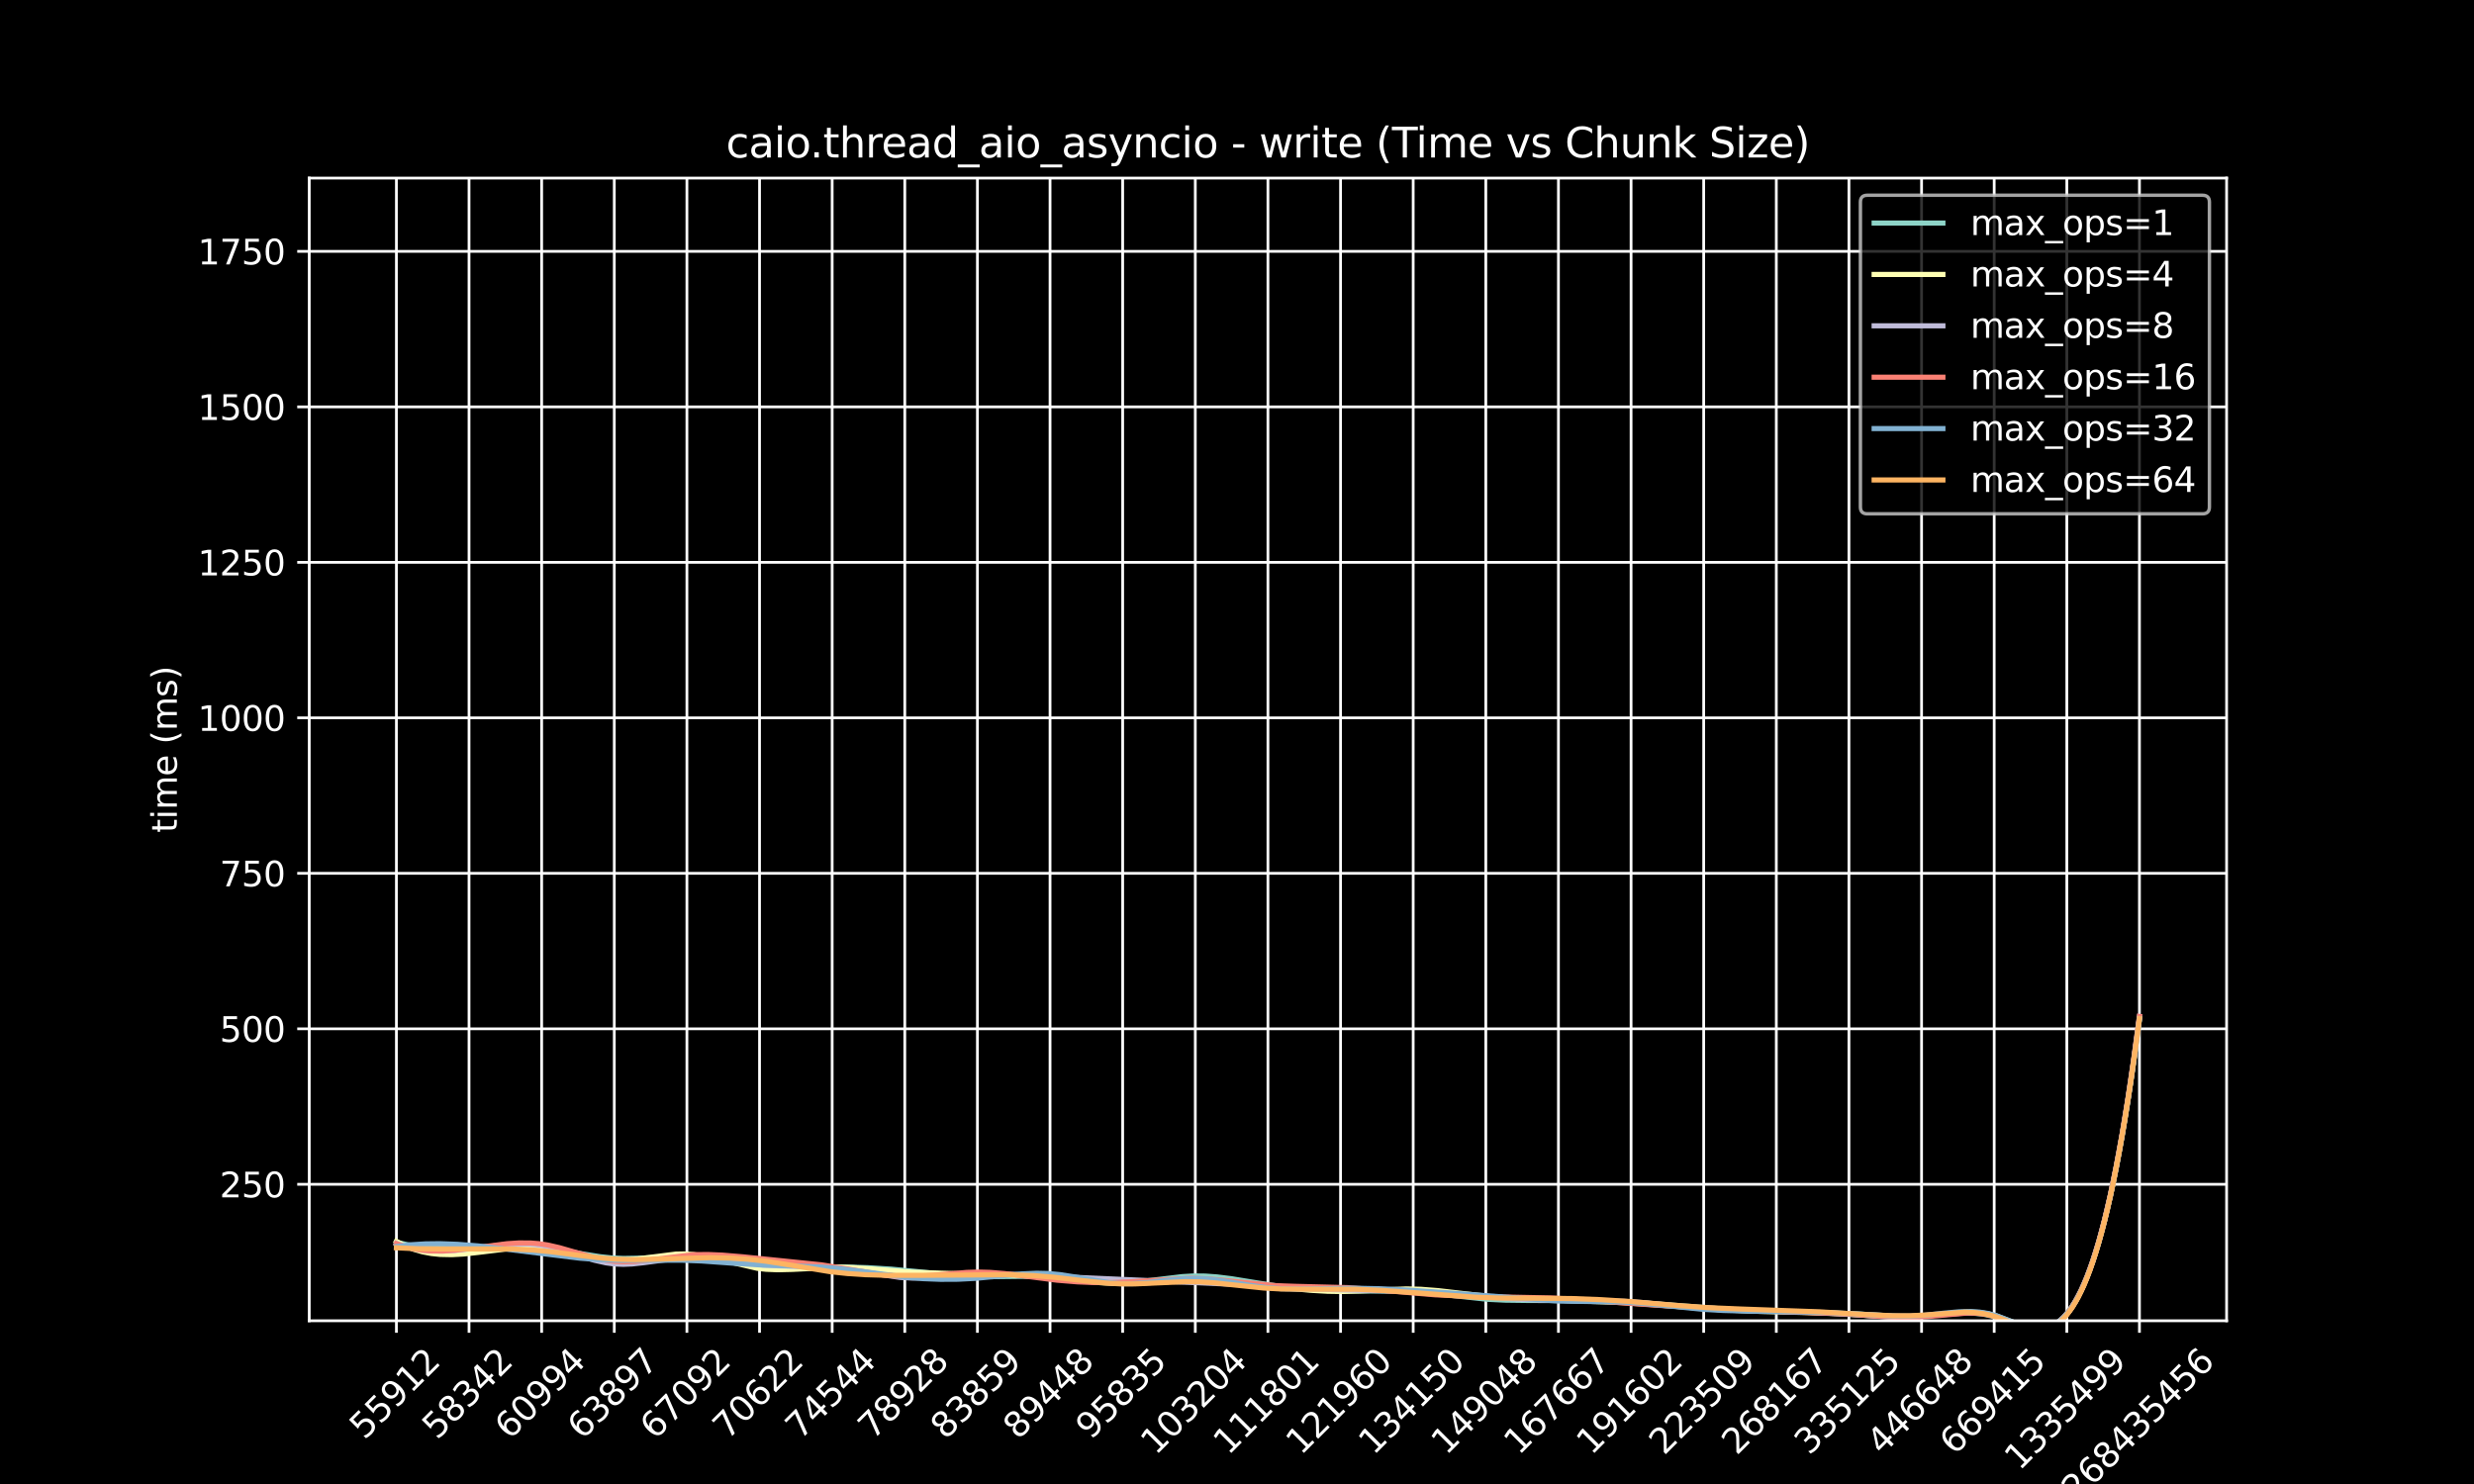 <?xml version="1.0" encoding="utf-8" standalone="no"?>
<!DOCTYPE svg PUBLIC "-//W3C//DTD SVG 1.1//EN"
  "http://www.w3.org/Graphics/SVG/1.1/DTD/svg11.dtd">
<svg xmlns:xlink="http://www.w3.org/1999/xlink" width="720pt" height="432pt" viewBox="0 0 720 432" xmlns="http://www.w3.org/2000/svg" version="1.1">
 <defs>
  <style type="text/css">*{stroke-linejoin: round; stroke-linecap: butt}</style>
 </defs>
 <g id="figure_1">
  <g id="patch_1">
   <path d="M 0 432 
L 720 432 
L 720 0 
L 0 0 
z
"/>
  </g>
  <g id="axes_1">
   <g id="patch_2">
    <path d="M 90 384.48 
L 648 384.48 
L 648 51.84 
L 90 51.84 
z
"/>
   </g>
   <g id="matplotlib.axis_1">
    <g id="xtick_1">
     <g id="line2d_1">
      <path d="M 115.364 384.48 
L 115.364 51.84 
" clip-path="url(#pd1bbb60830)" style="fill: none; stroke: #ffffff; stroke-width: 0.8; stroke-linecap: square"/>
     </g>
     <g id="line2d_2">
      <defs>
       <path id="m536bfa89fd" d="M 0 0 
L 0 3.5 
" style="stroke: #ffffff; stroke-width: 0.8"/>
      </defs>
      <g>
       <use xlink:href="#m536bfa89fd" x="115.364" y="384.48" style="fill: #ffffff; stroke: #ffffff; stroke-width: 0.8"/>
      </g>
     </g>
     <g id="text_1">
      <!-- 55912 -->
      <g style="fill: #ffffff" transform="translate(106.067 419.348) rotate(-45) scale(0.1 -0.1)">
       <defs>
        <path id="DejaVuSans-35" d="M 691 4666 
L 3169 4666 
L 3169 4134 
L 1269 4134 
L 1269 2991 
Q 1406 3038 1543 3061 
Q 1681 3084 1819 3084 
Q 2600 3084 3056 2656 
Q 3513 2228 3513 1497 
Q 3513 744 3044 326 
Q 2575 -91 1722 -91 
Q 1428 -91 1123 -41 
Q 819 9 494 109 
L 494 744 
Q 775 591 1075 516 
Q 1375 441 1709 441 
Q 2250 441 2565 725 
Q 2881 1009 2881 1497 
Q 2881 1984 2565 2268 
Q 2250 2553 1709 2553 
Q 1456 2553 1204 2497 
Q 953 2441 691 2322 
L 691 4666 
z
" transform="scale(0.016)"/>
        <path id="DejaVuSans-39" d="M 703 97 
L 703 672 
Q 941 559 1184 500 
Q 1428 441 1663 441 
Q 2288 441 2617 861 
Q 2947 1281 2994 2138 
Q 2813 1869 2534 1725 
Q 2256 1581 1919 1581 
Q 1219 1581 811 2004 
Q 403 2428 403 3163 
Q 403 3881 828 4315 
Q 1253 4750 1959 4750 
Q 2769 4750 3195 4129 
Q 3622 3509 3622 2328 
Q 3622 1225 3098 567 
Q 2575 -91 1691 -91 
Q 1453 -91 1209 -44 
Q 966 3 703 97 
z
M 1959 2075 
Q 2384 2075 2632 2365 
Q 2881 2656 2881 3163 
Q 2881 3666 2632 3958 
Q 2384 4250 1959 4250 
Q 1534 4250 1286 3958 
Q 1038 3666 1038 3163 
Q 1038 2656 1286 2365 
Q 1534 2075 1959 2075 
z
" transform="scale(0.016)"/>
        <path id="DejaVuSans-31" d="M 794 531 
L 1825 531 
L 1825 4091 
L 703 3866 
L 703 4441 
L 1819 4666 
L 2450 4666 
L 2450 531 
L 3481 531 
L 3481 0 
L 794 0 
L 794 531 
z
" transform="scale(0.016)"/>
        <path id="DejaVuSans-32" d="M 1228 531 
L 3431 531 
L 3431 0 
L 469 0 
L 469 531 
Q 828 903 1448 1529 
Q 2069 2156 2228 2338 
Q 2531 2678 2651 2914 
Q 2772 3150 2772 3378 
Q 2772 3750 2511 3984 
Q 2250 4219 1831 4219 
Q 1534 4219 1204 4116 
Q 875 4013 500 3803 
L 500 4441 
Q 881 4594 1212 4672 
Q 1544 4750 1819 4750 
Q 2544 4750 2975 4387 
Q 3406 4025 3406 3419 
Q 3406 3131 3298 2873 
Q 3191 2616 2906 2266 
Q 2828 2175 2409 1742 
Q 1991 1309 1228 531 
z
" transform="scale(0.016)"/>
       </defs>
       <use xlink:href="#DejaVuSans-35"/>
       <use xlink:href="#DejaVuSans-35" x="63.623"/>
       <use xlink:href="#DejaVuSans-39" x="127.246"/>
       <use xlink:href="#DejaVuSans-31" x="190.869"/>
       <use xlink:href="#DejaVuSans-32" x="254.492"/>
      </g>
     </g>
    </g>
    <g id="xtick_2">
     <g id="line2d_3">
      <path d="M 136.5 384.48 
L 136.5 51.84 
" clip-path="url(#pd1bbb60830)" style="fill: none; stroke: #ffffff; stroke-width: 0.8; stroke-linecap: square"/>
     </g>
     <g id="line2d_4">
      <g>
       <use xlink:href="#m536bfa89fd" x="136.5" y="384.48" style="fill: #ffffff; stroke: #ffffff; stroke-width: 0.8"/>
      </g>
     </g>
     <g id="text_2">
      <!-- 58342 -->
      <g style="fill: #ffffff" transform="translate(127.204 419.348) rotate(-45) scale(0.1 -0.1)">
       <defs>
        <path id="DejaVuSans-38" d="M 2034 2216 
Q 1584 2216 1326 1975 
Q 1069 1734 1069 1313 
Q 1069 891 1326 650 
Q 1584 409 2034 409 
Q 2484 409 2743 651 
Q 3003 894 3003 1313 
Q 3003 1734 2745 1975 
Q 2488 2216 2034 2216 
z
M 1403 2484 
Q 997 2584 770 2862 
Q 544 3141 544 3541 
Q 544 4100 942 4425 
Q 1341 4750 2034 4750 
Q 2731 4750 3128 4425 
Q 3525 4100 3525 3541 
Q 3525 3141 3298 2862 
Q 3072 2584 2669 2484 
Q 3125 2378 3379 2068 
Q 3634 1759 3634 1313 
Q 3634 634 3220 271 
Q 2806 -91 2034 -91 
Q 1263 -91 848 271 
Q 434 634 434 1313 
Q 434 1759 690 2068 
Q 947 2378 1403 2484 
z
M 1172 3481 
Q 1172 3119 1398 2916 
Q 1625 2713 2034 2713 
Q 2441 2713 2670 2916 
Q 2900 3119 2900 3481 
Q 2900 3844 2670 4047 
Q 2441 4250 2034 4250 
Q 1625 4250 1398 4047 
Q 1172 3844 1172 3481 
z
" transform="scale(0.016)"/>
        <path id="DejaVuSans-33" d="M 2597 2516 
Q 3050 2419 3304 2112 
Q 3559 1806 3559 1356 
Q 3559 666 3084 287 
Q 2609 -91 1734 -91 
Q 1441 -91 1130 -33 
Q 819 25 488 141 
L 488 750 
Q 750 597 1062 519 
Q 1375 441 1716 441 
Q 2309 441 2620 675 
Q 2931 909 2931 1356 
Q 2931 1769 2642 2001 
Q 2353 2234 1838 2234 
L 1294 2234 
L 1294 2753 
L 1863 2753 
Q 2328 2753 2575 2939 
Q 2822 3125 2822 3475 
Q 2822 3834 2567 4026 
Q 2313 4219 1838 4219 
Q 1578 4219 1281 4162 
Q 984 4106 628 3988 
L 628 4550 
Q 988 4650 1302 4700 
Q 1616 4750 1894 4750 
Q 2613 4750 3031 4423 
Q 3450 4097 3450 3541 
Q 3450 3153 3228 2886 
Q 3006 2619 2597 2516 
z
" transform="scale(0.016)"/>
        <path id="DejaVuSans-34" d="M 2419 4116 
L 825 1625 
L 2419 1625 
L 2419 4116 
z
M 2253 4666 
L 3047 4666 
L 3047 1625 
L 3713 1625 
L 3713 1100 
L 3047 1100 
L 3047 0 
L 2419 0 
L 2419 1100 
L 313 1100 
L 313 1709 
L 2253 4666 
z
" transform="scale(0.016)"/>
       </defs>
       <use xlink:href="#DejaVuSans-35"/>
       <use xlink:href="#DejaVuSans-38" x="63.623"/>
       <use xlink:href="#DejaVuSans-33" x="127.246"/>
       <use xlink:href="#DejaVuSans-34" x="190.869"/>
       <use xlink:href="#DejaVuSans-32" x="254.492"/>
      </g>
     </g>
    </g>
    <g id="xtick_3">
     <g id="line2d_5">
      <path d="M 157.636 384.48 
L 157.636 51.84 
" clip-path="url(#pd1bbb60830)" style="fill: none; stroke: #ffffff; stroke-width: 0.8; stroke-linecap: square"/>
     </g>
     <g id="line2d_6">
      <g>
       <use xlink:href="#m536bfa89fd" x="157.636" y="384.48" style="fill: #ffffff; stroke: #ffffff; stroke-width: 0.8"/>
      </g>
     </g>
     <g id="text_3">
      <!-- 60994 -->
      <g style="fill: #ffffff" transform="translate(148.34 419.348) rotate(-45) scale(0.1 -0.1)">
       <defs>
        <path id="DejaVuSans-36" d="M 2113 2584 
Q 1688 2584 1439 2293 
Q 1191 2003 1191 1497 
Q 1191 994 1439 701 
Q 1688 409 2113 409 
Q 2538 409 2786 701 
Q 3034 994 3034 1497 
Q 3034 2003 2786 2293 
Q 2538 2584 2113 2584 
z
M 3366 4563 
L 3366 3988 
Q 3128 4100 2886 4159 
Q 2644 4219 2406 4219 
Q 1781 4219 1451 3797 
Q 1122 3375 1075 2522 
Q 1259 2794 1537 2939 
Q 1816 3084 2150 3084 
Q 2853 3084 3261 2657 
Q 3669 2231 3669 1497 
Q 3669 778 3244 343 
Q 2819 -91 2113 -91 
Q 1303 -91 875 529 
Q 447 1150 447 2328 
Q 447 3434 972 4092 
Q 1497 4750 2381 4750 
Q 2619 4750 2861 4703 
Q 3103 4656 3366 4563 
z
" transform="scale(0.016)"/>
        <path id="DejaVuSans-30" d="M 2034 4250 
Q 1547 4250 1301 3770 
Q 1056 3291 1056 2328 
Q 1056 1369 1301 889 
Q 1547 409 2034 409 
Q 2525 409 2770 889 
Q 3016 1369 3016 2328 
Q 3016 3291 2770 3770 
Q 2525 4250 2034 4250 
z
M 2034 4750 
Q 2819 4750 3233 4129 
Q 3647 3509 3647 2328 
Q 3647 1150 3233 529 
Q 2819 -91 2034 -91 
Q 1250 -91 836 529 
Q 422 1150 422 2328 
Q 422 3509 836 4129 
Q 1250 4750 2034 4750 
z
" transform="scale(0.016)"/>
       </defs>
       <use xlink:href="#DejaVuSans-36"/>
       <use xlink:href="#DejaVuSans-30" x="63.623"/>
       <use xlink:href="#DejaVuSans-39" x="127.246"/>
       <use xlink:href="#DejaVuSans-39" x="190.869"/>
       <use xlink:href="#DejaVuSans-34" x="254.492"/>
      </g>
     </g>
    </g>
    <g id="xtick_4">
     <g id="line2d_7">
      <path d="M 178.773 384.48 
L 178.773 51.84 
" clip-path="url(#pd1bbb60830)" style="fill: none; stroke: #ffffff; stroke-width: 0.8; stroke-linecap: square"/>
     </g>
     <g id="line2d_8">
      <g>
       <use xlink:href="#m536bfa89fd" x="178.773" y="384.48" style="fill: #ffffff; stroke: #ffffff; stroke-width: 0.8"/>
      </g>
     </g>
     <g id="text_4">
      <!-- 63897 -->
      <g style="fill: #ffffff" transform="translate(169.476 419.348) rotate(-45) scale(0.1 -0.1)">
       <defs>
        <path id="DejaVuSans-37" d="M 525 4666 
L 3525 4666 
L 3525 4397 
L 1831 0 
L 1172 0 
L 2766 4134 
L 525 4134 
L 525 4666 
z
" transform="scale(0.016)"/>
       </defs>
       <use xlink:href="#DejaVuSans-36"/>
       <use xlink:href="#DejaVuSans-33" x="63.623"/>
       <use xlink:href="#DejaVuSans-38" x="127.246"/>
       <use xlink:href="#DejaVuSans-39" x="190.869"/>
       <use xlink:href="#DejaVuSans-37" x="254.492"/>
      </g>
     </g>
    </g>
    <g id="xtick_5">
     <g id="line2d_9">
      <path d="M 199.909 384.48 
L 199.909 51.84 
" clip-path="url(#pd1bbb60830)" style="fill: none; stroke: #ffffff; stroke-width: 0.8; stroke-linecap: square"/>
     </g>
     <g id="line2d_10">
      <g>
       <use xlink:href="#m536bfa89fd" x="199.909" y="384.48" style="fill: #ffffff; stroke: #ffffff; stroke-width: 0.8"/>
      </g>
     </g>
     <g id="text_5">
      <!-- 67092 -->
      <g style="fill: #ffffff" transform="translate(190.613 419.348) rotate(-45) scale(0.1 -0.1)">
       <use xlink:href="#DejaVuSans-36"/>
       <use xlink:href="#DejaVuSans-37" x="63.623"/>
       <use xlink:href="#DejaVuSans-30" x="127.246"/>
       <use xlink:href="#DejaVuSans-39" x="190.869"/>
       <use xlink:href="#DejaVuSans-32" x="254.492"/>
      </g>
     </g>
    </g>
    <g id="xtick_6">
     <g id="line2d_11">
      <path d="M 221.045 384.48 
L 221.045 51.84 
" clip-path="url(#pd1bbb60830)" style="fill: none; stroke: #ffffff; stroke-width: 0.8; stroke-linecap: square"/>
     </g>
     <g id="line2d_12">
      <g>
       <use xlink:href="#m536bfa89fd" x="221.045" y="384.48" style="fill: #ffffff; stroke: #ffffff; stroke-width: 0.8"/>
      </g>
     </g>
     <g id="text_6">
      <!-- 70622 -->
      <g style="fill: #ffffff" transform="translate(211.749 419.348) rotate(-45) scale(0.1 -0.1)">
       <use xlink:href="#DejaVuSans-37"/>
       <use xlink:href="#DejaVuSans-30" x="63.623"/>
       <use xlink:href="#DejaVuSans-36" x="127.246"/>
       <use xlink:href="#DejaVuSans-32" x="190.869"/>
       <use xlink:href="#DejaVuSans-32" x="254.492"/>
      </g>
     </g>
    </g>
    <g id="xtick_7">
     <g id="line2d_13">
      <path d="M 242.182 384.48 
L 242.182 51.84 
" clip-path="url(#pd1bbb60830)" style="fill: none; stroke: #ffffff; stroke-width: 0.8; stroke-linecap: square"/>
     </g>
     <g id="line2d_14">
      <g>
       <use xlink:href="#m536bfa89fd" x="242.182" y="384.48" style="fill: #ffffff; stroke: #ffffff; stroke-width: 0.8"/>
      </g>
     </g>
     <g id="text_7">
      <!-- 74544 -->
      <g style="fill: #ffffff" transform="translate(232.886 419.348) rotate(-45) scale(0.1 -0.1)">
       <use xlink:href="#DejaVuSans-37"/>
       <use xlink:href="#DejaVuSans-34" x="63.623"/>
       <use xlink:href="#DejaVuSans-35" x="127.246"/>
       <use xlink:href="#DejaVuSans-34" x="190.869"/>
       <use xlink:href="#DejaVuSans-34" x="254.492"/>
      </g>
     </g>
    </g>
    <g id="xtick_8">
     <g id="line2d_15">
      <path d="M 263.318 384.48 
L 263.318 51.84 
" clip-path="url(#pd1bbb60830)" style="fill: none; stroke: #ffffff; stroke-width: 0.8; stroke-linecap: square"/>
     </g>
     <g id="line2d_16">
      <g>
       <use xlink:href="#m536bfa89fd" x="263.318" y="384.48" style="fill: #ffffff; stroke: #ffffff; stroke-width: 0.8"/>
      </g>
     </g>
     <g id="text_8">
      <!-- 78928 -->
      <g style="fill: #ffffff" transform="translate(254.022 419.348) rotate(-45) scale(0.1 -0.1)">
       <use xlink:href="#DejaVuSans-37"/>
       <use xlink:href="#DejaVuSans-38" x="63.623"/>
       <use xlink:href="#DejaVuSans-39" x="127.246"/>
       <use xlink:href="#DejaVuSans-32" x="190.869"/>
       <use xlink:href="#DejaVuSans-38" x="254.492"/>
      </g>
     </g>
    </g>
    <g id="xtick_9">
     <g id="line2d_17">
      <path d="M 284.455 384.48 
L 284.455 51.84 
" clip-path="url(#pd1bbb60830)" style="fill: none; stroke: #ffffff; stroke-width: 0.8; stroke-linecap: square"/>
     </g>
     <g id="line2d_18">
      <g>
       <use xlink:href="#m536bfa89fd" x="284.455" y="384.48" style="fill: #ffffff; stroke: #ffffff; stroke-width: 0.8"/>
      </g>
     </g>
     <g id="text_9">
      <!-- 83859 -->
      <g style="fill: #ffffff" transform="translate(275.158 419.348) rotate(-45) scale(0.1 -0.1)">
       <use xlink:href="#DejaVuSans-38"/>
       <use xlink:href="#DejaVuSans-33" x="63.623"/>
       <use xlink:href="#DejaVuSans-38" x="127.246"/>
       <use xlink:href="#DejaVuSans-35" x="190.869"/>
       <use xlink:href="#DejaVuSans-39" x="254.492"/>
      </g>
     </g>
    </g>
    <g id="xtick_10">
     <g id="line2d_19">
      <path d="M 305.591 384.48 
L 305.591 51.84 
" clip-path="url(#pd1bbb60830)" style="fill: none; stroke: #ffffff; stroke-width: 0.8; stroke-linecap: square"/>
     </g>
     <g id="line2d_20">
      <g>
       <use xlink:href="#m536bfa89fd" x="305.591" y="384.48" style="fill: #ffffff; stroke: #ffffff; stroke-width: 0.8"/>
      </g>
     </g>
     <g id="text_10">
      <!-- 89448 -->
      <g style="fill: #ffffff" transform="translate(296.295 419.348) rotate(-45) scale(0.1 -0.1)">
       <use xlink:href="#DejaVuSans-38"/>
       <use xlink:href="#DejaVuSans-39" x="63.623"/>
       <use xlink:href="#DejaVuSans-34" x="127.246"/>
       <use xlink:href="#DejaVuSans-34" x="190.869"/>
       <use xlink:href="#DejaVuSans-38" x="254.492"/>
      </g>
     </g>
    </g>
    <g id="xtick_11">
     <g id="line2d_21">
      <path d="M 326.727 384.48 
L 326.727 51.84 
" clip-path="url(#pd1bbb60830)" style="fill: none; stroke: #ffffff; stroke-width: 0.8; stroke-linecap: square"/>
     </g>
     <g id="line2d_22">
      <g>
       <use xlink:href="#m536bfa89fd" x="326.727" y="384.48" style="fill: #ffffff; stroke: #ffffff; stroke-width: 0.8"/>
      </g>
     </g>
     <g id="text_11">
      <!-- 95835 -->
      <g style="fill: #ffffff" transform="translate(317.431 419.348) rotate(-45) scale(0.1 -0.1)">
       <use xlink:href="#DejaVuSans-39"/>
       <use xlink:href="#DejaVuSans-35" x="63.623"/>
       <use xlink:href="#DejaVuSans-38" x="127.246"/>
       <use xlink:href="#DejaVuSans-33" x="190.869"/>
       <use xlink:href="#DejaVuSans-35" x="254.492"/>
      </g>
     </g>
    </g>
    <g id="xtick_12">
     <g id="line2d_23">
      <path d="M 347.864 384.48 
L 347.864 51.84 
" clip-path="url(#pd1bbb60830)" style="fill: none; stroke: #ffffff; stroke-width: 0.8; stroke-linecap: square"/>
     </g>
     <g id="line2d_24">
      <g>
       <use xlink:href="#m536bfa89fd" x="347.864" y="384.48" style="fill: #ffffff; stroke: #ffffff; stroke-width: 0.8"/>
      </g>
     </g>
     <g id="text_12">
      <!-- 103204 -->
      <g style="fill: #ffffff" transform="translate(336.318 423.847) rotate(-45) scale(0.1 -0.1)">
       <use xlink:href="#DejaVuSans-31"/>
       <use xlink:href="#DejaVuSans-30" x="63.623"/>
       <use xlink:href="#DejaVuSans-33" x="127.246"/>
       <use xlink:href="#DejaVuSans-32" x="190.869"/>
       <use xlink:href="#DejaVuSans-30" x="254.492"/>
       <use xlink:href="#DejaVuSans-34" x="318.115"/>
      </g>
     </g>
    </g>
    <g id="xtick_13">
     <g id="line2d_25">
      <path d="M 369 384.48 
L 369 51.84 
" clip-path="url(#pd1bbb60830)" style="fill: none; stroke: #ffffff; stroke-width: 0.8; stroke-linecap: square"/>
     </g>
     <g id="line2d_26">
      <g>
       <use xlink:href="#m536bfa89fd" x="369" y="384.48" style="fill: #ffffff; stroke: #ffffff; stroke-width: 0.8"/>
      </g>
     </g>
     <g id="text_13">
      <!-- 111801 -->
      <g style="fill: #ffffff" transform="translate(357.454 423.847) rotate(-45) scale(0.1 -0.1)">
       <use xlink:href="#DejaVuSans-31"/>
       <use xlink:href="#DejaVuSans-31" x="63.623"/>
       <use xlink:href="#DejaVuSans-31" x="127.246"/>
       <use xlink:href="#DejaVuSans-38" x="190.869"/>
       <use xlink:href="#DejaVuSans-30" x="254.492"/>
       <use xlink:href="#DejaVuSans-31" x="318.115"/>
      </g>
     </g>
    </g>
    <g id="xtick_14">
     <g id="line2d_27">
      <path d="M 390.136 384.48 
L 390.136 51.84 
" clip-path="url(#pd1bbb60830)" style="fill: none; stroke: #ffffff; stroke-width: 0.8; stroke-linecap: square"/>
     </g>
     <g id="line2d_28">
      <g>
       <use xlink:href="#m536bfa89fd" x="390.136" y="384.48" style="fill: #ffffff; stroke: #ffffff; stroke-width: 0.8"/>
      </g>
     </g>
     <g id="text_14">
      <!-- 121960 -->
      <g style="fill: #ffffff" transform="translate(378.591 423.847) rotate(-45) scale(0.1 -0.1)">
       <use xlink:href="#DejaVuSans-31"/>
       <use xlink:href="#DejaVuSans-32" x="63.623"/>
       <use xlink:href="#DejaVuSans-31" x="127.246"/>
       <use xlink:href="#DejaVuSans-39" x="190.869"/>
       <use xlink:href="#DejaVuSans-36" x="254.492"/>
       <use xlink:href="#DejaVuSans-30" x="318.115"/>
      </g>
     </g>
    </g>
    <g id="xtick_15">
     <g id="line2d_29">
      <path d="M 411.273 384.48 
L 411.273 51.84 
" clip-path="url(#pd1bbb60830)" style="fill: none; stroke: #ffffff; stroke-width: 0.8; stroke-linecap: square"/>
     </g>
     <g id="line2d_30">
      <g>
       <use xlink:href="#m536bfa89fd" x="411.273" y="384.48" style="fill: #ffffff; stroke: #ffffff; stroke-width: 0.8"/>
      </g>
     </g>
     <g id="text_15">
      <!-- 134150 -->
      <g style="fill: #ffffff" transform="translate(399.727 423.847) rotate(-45) scale(0.1 -0.1)">
       <use xlink:href="#DejaVuSans-31"/>
       <use xlink:href="#DejaVuSans-33" x="63.623"/>
       <use xlink:href="#DejaVuSans-34" x="127.246"/>
       <use xlink:href="#DejaVuSans-31" x="190.869"/>
       <use xlink:href="#DejaVuSans-35" x="254.492"/>
       <use xlink:href="#DejaVuSans-30" x="318.115"/>
      </g>
     </g>
    </g>
    <g id="xtick_16">
     <g id="line2d_31">
      <path d="M 432.409 384.48 
L 432.409 51.84 
" clip-path="url(#pd1bbb60830)" style="fill: none; stroke: #ffffff; stroke-width: 0.8; stroke-linecap: square"/>
     </g>
     <g id="line2d_32">
      <g>
       <use xlink:href="#m536bfa89fd" x="432.409" y="384.48" style="fill: #ffffff; stroke: #ffffff; stroke-width: 0.8"/>
      </g>
     </g>
     <g id="text_16">
      <!-- 149048 -->
      <g style="fill: #ffffff" transform="translate(420.863 423.847) rotate(-45) scale(0.1 -0.1)">
       <use xlink:href="#DejaVuSans-31"/>
       <use xlink:href="#DejaVuSans-34" x="63.623"/>
       <use xlink:href="#DejaVuSans-39" x="127.246"/>
       <use xlink:href="#DejaVuSans-30" x="190.869"/>
       <use xlink:href="#DejaVuSans-34" x="254.492"/>
       <use xlink:href="#DejaVuSans-38" x="318.115"/>
      </g>
     </g>
    </g>
    <g id="xtick_17">
     <g id="line2d_33">
      <path d="M 453.545 384.48 
L 453.545 51.84 
" clip-path="url(#pd1bbb60830)" style="fill: none; stroke: #ffffff; stroke-width: 0.8; stroke-linecap: square"/>
     </g>
     <g id="line2d_34">
      <g>
       <use xlink:href="#m536bfa89fd" x="453.545" y="384.48" style="fill: #ffffff; stroke: #ffffff; stroke-width: 0.8"/>
      </g>
     </g>
     <g id="text_17">
      <!-- 167667 -->
      <g style="fill: #ffffff" transform="translate(442 423.847) rotate(-45) scale(0.1 -0.1)">
       <use xlink:href="#DejaVuSans-31"/>
       <use xlink:href="#DejaVuSans-36" x="63.623"/>
       <use xlink:href="#DejaVuSans-37" x="127.246"/>
       <use xlink:href="#DejaVuSans-36" x="190.869"/>
       <use xlink:href="#DejaVuSans-36" x="254.492"/>
       <use xlink:href="#DejaVuSans-37" x="318.115"/>
      </g>
     </g>
    </g>
    <g id="xtick_18">
     <g id="line2d_35">
      <path d="M 474.682 384.48 
L 474.682 51.84 
" clip-path="url(#pd1bbb60830)" style="fill: none; stroke: #ffffff; stroke-width: 0.8; stroke-linecap: square"/>
     </g>
     <g id="line2d_36">
      <g>
       <use xlink:href="#m536bfa89fd" x="474.682" y="384.48" style="fill: #ffffff; stroke: #ffffff; stroke-width: 0.8"/>
      </g>
     </g>
     <g id="text_18">
      <!-- 191602 -->
      <g style="fill: #ffffff" transform="translate(463.136 423.847) rotate(-45) scale(0.1 -0.1)">
       <use xlink:href="#DejaVuSans-31"/>
       <use xlink:href="#DejaVuSans-39" x="63.623"/>
       <use xlink:href="#DejaVuSans-31" x="127.246"/>
       <use xlink:href="#DejaVuSans-36" x="190.869"/>
       <use xlink:href="#DejaVuSans-30" x="254.492"/>
       <use xlink:href="#DejaVuSans-32" x="318.115"/>
      </g>
     </g>
    </g>
    <g id="xtick_19">
     <g id="line2d_37">
      <path d="M 495.818 384.48 
L 495.818 51.84 
" clip-path="url(#pd1bbb60830)" style="fill: none; stroke: #ffffff; stroke-width: 0.8; stroke-linecap: square"/>
     </g>
     <g id="line2d_38">
      <g>
       <use xlink:href="#m536bfa89fd" x="495.818" y="384.48" style="fill: #ffffff; stroke: #ffffff; stroke-width: 0.8"/>
      </g>
     </g>
     <g id="text_19">
      <!-- 223509 -->
      <g style="fill: #ffffff" transform="translate(484.272 423.847) rotate(-45) scale(0.1 -0.1)">
       <use xlink:href="#DejaVuSans-32"/>
       <use xlink:href="#DejaVuSans-32" x="63.623"/>
       <use xlink:href="#DejaVuSans-33" x="127.246"/>
       <use xlink:href="#DejaVuSans-35" x="190.869"/>
       <use xlink:href="#DejaVuSans-30" x="254.492"/>
       <use xlink:href="#DejaVuSans-39" x="318.115"/>
      </g>
     </g>
    </g>
    <g id="xtick_20">
     <g id="line2d_39">
      <path d="M 516.955 384.48 
L 516.955 51.84 
" clip-path="url(#pd1bbb60830)" style="fill: none; stroke: #ffffff; stroke-width: 0.8; stroke-linecap: square"/>
     </g>
     <g id="line2d_40">
      <g>
       <use xlink:href="#m536bfa89fd" x="516.955" y="384.48" style="fill: #ffffff; stroke: #ffffff; stroke-width: 0.8"/>
      </g>
     </g>
     <g id="text_20">
      <!-- 268167 -->
      <g style="fill: #ffffff" transform="translate(505.409 423.847) rotate(-45) scale(0.1 -0.1)">
       <use xlink:href="#DejaVuSans-32"/>
       <use xlink:href="#DejaVuSans-36" x="63.623"/>
       <use xlink:href="#DejaVuSans-38" x="127.246"/>
       <use xlink:href="#DejaVuSans-31" x="190.869"/>
       <use xlink:href="#DejaVuSans-36" x="254.492"/>
       <use xlink:href="#DejaVuSans-37" x="318.115"/>
      </g>
     </g>
    </g>
    <g id="xtick_21">
     <g id="line2d_41">
      <path d="M 538.091 384.48 
L 538.091 51.84 
" clip-path="url(#pd1bbb60830)" style="fill: none; stroke: #ffffff; stroke-width: 0.8; stroke-linecap: square"/>
     </g>
     <g id="line2d_42">
      <g>
       <use xlink:href="#m536bfa89fd" x="538.091" y="384.48" style="fill: #ffffff; stroke: #ffffff; stroke-width: 0.8"/>
      </g>
     </g>
     <g id="text_21">
      <!-- 335125 -->
      <g style="fill: #ffffff" transform="translate(526.545 423.847) rotate(-45) scale(0.1 -0.1)">
       <use xlink:href="#DejaVuSans-33"/>
       <use xlink:href="#DejaVuSans-33" x="63.623"/>
       <use xlink:href="#DejaVuSans-35" x="127.246"/>
       <use xlink:href="#DejaVuSans-31" x="190.869"/>
       <use xlink:href="#DejaVuSans-32" x="254.492"/>
       <use xlink:href="#DejaVuSans-35" x="318.115"/>
      </g>
     </g>
    </g>
    <g id="xtick_22">
     <g id="line2d_43">
      <path d="M 559.227 384.48 
L 559.227 51.84 
" clip-path="url(#pd1bbb60830)" style="fill: none; stroke: #ffffff; stroke-width: 0.8; stroke-linecap: square"/>
     </g>
     <g id="line2d_44">
      <g>
       <use xlink:href="#m536bfa89fd" x="559.227" y="384.48" style="fill: #ffffff; stroke: #ffffff; stroke-width: 0.8"/>
      </g>
     </g>
     <g id="text_22">
      <!-- 446648 -->
      <g style="fill: #ffffff" transform="translate(547.682 423.847) rotate(-45) scale(0.1 -0.1)">
       <use xlink:href="#DejaVuSans-34"/>
       <use xlink:href="#DejaVuSans-34" x="63.623"/>
       <use xlink:href="#DejaVuSans-36" x="127.246"/>
       <use xlink:href="#DejaVuSans-36" x="190.869"/>
       <use xlink:href="#DejaVuSans-34" x="254.492"/>
       <use xlink:href="#DejaVuSans-38" x="318.115"/>
      </g>
     </g>
    </g>
    <g id="xtick_23">
     <g id="line2d_45">
      <path d="M 580.364 384.48 
L 580.364 51.84 
" clip-path="url(#pd1bbb60830)" style="fill: none; stroke: #ffffff; stroke-width: 0.8; stroke-linecap: square"/>
     </g>
     <g id="line2d_46">
      <g>
       <use xlink:href="#m536bfa89fd" x="580.364" y="384.48" style="fill: #ffffff; stroke: #ffffff; stroke-width: 0.8"/>
      </g>
     </g>
     <g id="text_23">
      <!-- 669415 -->
      <g style="fill: #ffffff" transform="translate(568.818 423.847) rotate(-45) scale(0.1 -0.1)">
       <use xlink:href="#DejaVuSans-36"/>
       <use xlink:href="#DejaVuSans-36" x="63.623"/>
       <use xlink:href="#DejaVuSans-39" x="127.246"/>
       <use xlink:href="#DejaVuSans-34" x="190.869"/>
       <use xlink:href="#DejaVuSans-31" x="254.492"/>
       <use xlink:href="#DejaVuSans-35" x="318.115"/>
      </g>
     </g>
    </g>
    <g id="xtick_24">
     <g id="line2d_47">
      <path d="M 601.5 384.48 
L 601.5 51.84 
" clip-path="url(#pd1bbb60830)" style="fill: none; stroke: #ffffff; stroke-width: 0.8; stroke-linecap: square"/>
     </g>
     <g id="line2d_48">
      <g>
       <use xlink:href="#m536bfa89fd" x="601.5" y="384.48" style="fill: #ffffff; stroke: #ffffff; stroke-width: 0.8"/>
      </g>
     </g>
     <g id="text_24">
      <!-- 1335499 -->
      <g style="fill: #ffffff" transform="translate(587.705 428.346) rotate(-45) scale(0.1 -0.1)">
       <use xlink:href="#DejaVuSans-31"/>
       <use xlink:href="#DejaVuSans-33" x="63.623"/>
       <use xlink:href="#DejaVuSans-33" x="127.246"/>
       <use xlink:href="#DejaVuSans-35" x="190.869"/>
       <use xlink:href="#DejaVuSans-34" x="254.492"/>
       <use xlink:href="#DejaVuSans-39" x="318.115"/>
       <use xlink:href="#DejaVuSans-39" x="381.738"/>
      </g>
     </g>
    </g>
    <g id="xtick_25">
     <g id="line2d_49">
      <path d="M 622.636 384.48 
L 622.636 51.84 
" clip-path="url(#pd1bbb60830)" style="fill: none; stroke: #ffffff; stroke-width: 0.8; stroke-linecap: square"/>
     </g>
     <g id="line2d_50">
      <g>
       <use xlink:href="#m536bfa89fd" x="622.636" y="384.48" style="fill: #ffffff; stroke: #ffffff; stroke-width: 0.8"/>
      </g>
     </g>
     <g id="text_25">
      <!-- 268435456 -->
      <g style="fill: #ffffff" transform="translate(604.342 437.344) rotate(-45) scale(0.1 -0.1)">
       <use xlink:href="#DejaVuSans-32"/>
       <use xlink:href="#DejaVuSans-36" x="63.623"/>
       <use xlink:href="#DejaVuSans-38" x="127.246"/>
       <use xlink:href="#DejaVuSans-34" x="190.869"/>
       <use xlink:href="#DejaVuSans-33" x="254.492"/>
       <use xlink:href="#DejaVuSans-35" x="318.115"/>
       <use xlink:href="#DejaVuSans-34" x="381.738"/>
       <use xlink:href="#DejaVuSans-35" x="445.361"/>
       <use xlink:href="#DejaVuSans-36" x="508.984"/>
      </g>
     </g>
    </g>
    <g id="text_26">
     <!-- chunk_size -->
     <g style="fill: #ffffff" transform="translate(341.655 450.413) scale(0.1 -0.1)">
      <defs>
       <path id="DejaVuSans-63" d="M 3122 3366 
L 3122 2828 
Q 2878 2963 2633 3030 
Q 2388 3097 2138 3097 
Q 1578 3097 1268 2742 
Q 959 2388 959 1747 
Q 959 1106 1268 751 
Q 1578 397 2138 397 
Q 2388 397 2633 464 
Q 2878 531 3122 666 
L 3122 134 
Q 2881 22 2623 -34 
Q 2366 -91 2075 -91 
Q 1284 -91 818 406 
Q 353 903 353 1747 
Q 353 2603 823 3093 
Q 1294 3584 2113 3584 
Q 2378 3584 2631 3529 
Q 2884 3475 3122 3366 
z
" transform="scale(0.016)"/>
       <path id="DejaVuSans-68" d="M 3513 2113 
L 3513 0 
L 2938 0 
L 2938 2094 
Q 2938 2591 2744 2837 
Q 2550 3084 2163 3084 
Q 1697 3084 1428 2787 
Q 1159 2491 1159 1978 
L 1159 0 
L 581 0 
L 581 4863 
L 1159 4863 
L 1159 2956 
Q 1366 3272 1645 3428 
Q 1925 3584 2291 3584 
Q 2894 3584 3203 3211 
Q 3513 2838 3513 2113 
z
" transform="scale(0.016)"/>
       <path id="DejaVuSans-75" d="M 544 1381 
L 544 3500 
L 1119 3500 
L 1119 1403 
Q 1119 906 1312 657 
Q 1506 409 1894 409 
Q 2359 409 2629 706 
Q 2900 1003 2900 1516 
L 2900 3500 
L 3475 3500 
L 3475 0 
L 2900 0 
L 2900 538 
Q 2691 219 2414 64 
Q 2138 -91 1772 -91 
Q 1169 -91 856 284 
Q 544 659 544 1381 
z
M 1991 3584 
L 1991 3584 
z
" transform="scale(0.016)"/>
       <path id="DejaVuSans-6e" d="M 3513 2113 
L 3513 0 
L 2938 0 
L 2938 2094 
Q 2938 2591 2744 2837 
Q 2550 3084 2163 3084 
Q 1697 3084 1428 2787 
Q 1159 2491 1159 1978 
L 1159 0 
L 581 0 
L 581 3500 
L 1159 3500 
L 1159 2956 
Q 1366 3272 1645 3428 
Q 1925 3584 2291 3584 
Q 2894 3584 3203 3211 
Q 3513 2838 3513 2113 
z
" transform="scale(0.016)"/>
       <path id="DejaVuSans-6b" d="M 581 4863 
L 1159 4863 
L 1159 1991 
L 2875 3500 
L 3609 3500 
L 1753 1863 
L 3688 0 
L 2938 0 
L 1159 1709 
L 1159 0 
L 581 0 
L 581 4863 
z
" transform="scale(0.016)"/>
       <path id="DejaVuSans-5f" d="M 3263 -1063 
L 3263 -1509 
L -63 -1509 
L -63 -1063 
L 3263 -1063 
z
" transform="scale(0.016)"/>
       <path id="DejaVuSans-73" d="M 2834 3397 
L 2834 2853 
Q 2591 2978 2328 3040 
Q 2066 3103 1784 3103 
Q 1356 3103 1142 2972 
Q 928 2841 928 2578 
Q 928 2378 1081 2264 
Q 1234 2150 1697 2047 
L 1894 2003 
Q 2506 1872 2764 1633 
Q 3022 1394 3022 966 
Q 3022 478 2636 193 
Q 2250 -91 1575 -91 
Q 1294 -91 989 -36 
Q 684 19 347 128 
L 347 722 
Q 666 556 975 473 
Q 1284 391 1588 391 
Q 1994 391 2212 530 
Q 2431 669 2431 922 
Q 2431 1156 2273 1281 
Q 2116 1406 1581 1522 
L 1381 1569 
Q 847 1681 609 1914 
Q 372 2147 372 2553 
Q 372 3047 722 3315 
Q 1072 3584 1716 3584 
Q 2034 3584 2315 3537 
Q 2597 3491 2834 3397 
z
" transform="scale(0.016)"/>
       <path id="DejaVuSans-69" d="M 603 3500 
L 1178 3500 
L 1178 0 
L 603 0 
L 603 3500 
z
M 603 4863 
L 1178 4863 
L 1178 4134 
L 603 4134 
L 603 4863 
z
" transform="scale(0.016)"/>
       <path id="DejaVuSans-7a" d="M 353 3500 
L 3084 3500 
L 3084 2975 
L 922 459 
L 3084 459 
L 3084 0 
L 275 0 
L 275 525 
L 2438 3041 
L 353 3041 
L 353 3500 
z
" transform="scale(0.016)"/>
       <path id="DejaVuSans-65" d="M 3597 1894 
L 3597 1613 
L 953 1613 
Q 991 1019 1311 708 
Q 1631 397 2203 397 
Q 2534 397 2845 478 
Q 3156 559 3463 722 
L 3463 178 
Q 3153 47 2828 -22 
Q 2503 -91 2169 -91 
Q 1331 -91 842 396 
Q 353 884 353 1716 
Q 353 2575 817 3079 
Q 1281 3584 2069 3584 
Q 2775 3584 3186 3129 
Q 3597 2675 3597 1894 
z
M 3022 2063 
Q 3016 2534 2758 2815 
Q 2500 3097 2075 3097 
Q 1594 3097 1305 2825 
Q 1016 2553 972 2059 
L 3022 2063 
z
" transform="scale(0.016)"/>
      </defs>
      <use xlink:href="#DejaVuSans-63"/>
      <use xlink:href="#DejaVuSans-68" x="54.98"/>
      <use xlink:href="#DejaVuSans-75" x="118.359"/>
      <use xlink:href="#DejaVuSans-6e" x="181.738"/>
      <use xlink:href="#DejaVuSans-6b" x="245.117"/>
      <use xlink:href="#DejaVuSans-5f" x="303.027"/>
      <use xlink:href="#DejaVuSans-73" x="353.027"/>
      <use xlink:href="#DejaVuSans-69" x="405.127"/>
      <use xlink:href="#DejaVuSans-7a" x="432.91"/>
      <use xlink:href="#DejaVuSans-65" x="485.4"/>
     </g>
    </g>
   </g>
   <g id="matplotlib.axis_2">
    <g id="ytick_1">
     <g id="line2d_51">
      <path d="M 90 344.753 
L 648 344.753 
" clip-path="url(#pd1bbb60830)" style="fill: none; stroke: #ffffff; stroke-width: 0.8; stroke-linecap: square"/>
     </g>
     <g id="line2d_52">
      <defs>
       <path id="meaff68bb93" d="M 0 0 
L -3.5 0 
" style="stroke: #ffffff; stroke-width: 0.8"/>
      </defs>
      <g>
       <use xlink:href="#meaff68bb93" x="90" y="344.753" style="fill: #ffffff; stroke: #ffffff; stroke-width: 0.8"/>
      </g>
     </g>
     <g id="text_27">
      <!-- 250 -->
      <g style="fill: #ffffff" transform="translate(63.913 348.552) scale(0.1 -0.1)">
       <use xlink:href="#DejaVuSans-32"/>
       <use xlink:href="#DejaVuSans-35" x="63.623"/>
       <use xlink:href="#DejaVuSans-30" x="127.246"/>
      </g>
     </g>
    </g>
    <g id="ytick_2">
     <g id="line2d_53">
      <path d="M 90 299.49 
L 648 299.49 
" clip-path="url(#pd1bbb60830)" style="fill: none; stroke: #ffffff; stroke-width: 0.8; stroke-linecap: square"/>
     </g>
     <g id="line2d_54">
      <g>
       <use xlink:href="#meaff68bb93" x="90" y="299.49" style="fill: #ffffff; stroke: #ffffff; stroke-width: 0.8"/>
      </g>
     </g>
     <g id="text_28">
      <!-- 500 -->
      <g style="fill: #ffffff" transform="translate(63.913 303.289) scale(0.1 -0.1)">
       <use xlink:href="#DejaVuSans-35"/>
       <use xlink:href="#DejaVuSans-30" x="63.623"/>
       <use xlink:href="#DejaVuSans-30" x="127.246"/>
      </g>
     </g>
    </g>
    <g id="ytick_3">
     <g id="line2d_55">
      <path d="M 90 254.227 
L 648 254.227 
" clip-path="url(#pd1bbb60830)" style="fill: none; stroke: #ffffff; stroke-width: 0.8; stroke-linecap: square"/>
     </g>
     <g id="line2d_56">
      <g>
       <use xlink:href="#meaff68bb93" x="90" y="254.227" style="fill: #ffffff; stroke: #ffffff; stroke-width: 0.8"/>
      </g>
     </g>
     <g id="text_29">
      <!-- 750 -->
      <g style="fill: #ffffff" transform="translate(63.913 258.026) scale(0.1 -0.1)">
       <use xlink:href="#DejaVuSans-37"/>
       <use xlink:href="#DejaVuSans-35" x="63.623"/>
       <use xlink:href="#DejaVuSans-30" x="127.246"/>
      </g>
     </g>
    </g>
    <g id="ytick_4">
     <g id="line2d_57">
      <path d="M 90 208.965 
L 648 208.965 
" clip-path="url(#pd1bbb60830)" style="fill: none; stroke: #ffffff; stroke-width: 0.8; stroke-linecap: square"/>
     </g>
     <g id="line2d_58">
      <g>
       <use xlink:href="#meaff68bb93" x="90" y="208.965" style="fill: #ffffff; stroke: #ffffff; stroke-width: 0.8"/>
      </g>
     </g>
     <g id="text_30">
      <!-- 1000 -->
      <g style="fill: #ffffff" transform="translate(57.55 212.764) scale(0.1 -0.1)">
       <use xlink:href="#DejaVuSans-31"/>
       <use xlink:href="#DejaVuSans-30" x="63.623"/>
       <use xlink:href="#DejaVuSans-30" x="127.246"/>
       <use xlink:href="#DejaVuSans-30" x="190.869"/>
      </g>
     </g>
    </g>
    <g id="ytick_5">
     <g id="line2d_59">
      <path d="M 90 163.702 
L 648 163.702 
" clip-path="url(#pd1bbb60830)" style="fill: none; stroke: #ffffff; stroke-width: 0.8; stroke-linecap: square"/>
     </g>
     <g id="line2d_60">
      <g>
       <use xlink:href="#meaff68bb93" x="90" y="163.702" style="fill: #ffffff; stroke: #ffffff; stroke-width: 0.8"/>
      </g>
     </g>
     <g id="text_31">
      <!-- 1250 -->
      <g style="fill: #ffffff" transform="translate(57.55 167.501) scale(0.1 -0.1)">
       <use xlink:href="#DejaVuSans-31"/>
       <use xlink:href="#DejaVuSans-32" x="63.623"/>
       <use xlink:href="#DejaVuSans-35" x="127.246"/>
       <use xlink:href="#DejaVuSans-30" x="190.869"/>
      </g>
     </g>
    </g>
    <g id="ytick_6">
     <g id="line2d_61">
      <path d="M 90 118.439 
L 648 118.439 
" clip-path="url(#pd1bbb60830)" style="fill: none; stroke: #ffffff; stroke-width: 0.8; stroke-linecap: square"/>
     </g>
     <g id="line2d_62">
      <g>
       <use xlink:href="#meaff68bb93" x="90" y="118.439" style="fill: #ffffff; stroke: #ffffff; stroke-width: 0.8"/>
      </g>
     </g>
     <g id="text_32">
      <!-- 1500 -->
      <g style="fill: #ffffff" transform="translate(57.55 122.238) scale(0.1 -0.1)">
       <use xlink:href="#DejaVuSans-31"/>
       <use xlink:href="#DejaVuSans-35" x="63.623"/>
       <use xlink:href="#DejaVuSans-30" x="127.246"/>
       <use xlink:href="#DejaVuSans-30" x="190.869"/>
      </g>
     </g>
    </g>
    <g id="ytick_7">
     <g id="line2d_63">
      <path d="M 90 73.177 
L 648 73.177 
" clip-path="url(#pd1bbb60830)" style="fill: none; stroke: #ffffff; stroke-width: 0.8; stroke-linecap: square"/>
     </g>
     <g id="line2d_64">
      <g>
       <use xlink:href="#meaff68bb93" x="90" y="73.177" style="fill: #ffffff; stroke: #ffffff; stroke-width: 0.8"/>
      </g>
     </g>
     <g id="text_33">
      <!-- 1750 -->
      <g style="fill: #ffffff" transform="translate(57.55 76.976) scale(0.1 -0.1)">
       <use xlink:href="#DejaVuSans-31"/>
       <use xlink:href="#DejaVuSans-37" x="63.623"/>
       <use xlink:href="#DejaVuSans-35" x="127.246"/>
       <use xlink:href="#DejaVuSans-30" x="190.869"/>
      </g>
     </g>
    </g>
    <g id="text_34">
     <!-- time (ms) -->
     <g style="fill: #ffffff" transform="translate(51.47 242.422) rotate(-90) scale(0.1 -0.1)">
      <defs>
       <path id="DejaVuSans-74" d="M 1172 4494 
L 1172 3500 
L 2356 3500 
L 2356 3053 
L 1172 3053 
L 1172 1153 
Q 1172 725 1289 603 
Q 1406 481 1766 481 
L 2356 481 
L 2356 0 
L 1766 0 
Q 1100 0 847 248 
Q 594 497 594 1153 
L 594 3053 
L 172 3053 
L 172 3500 
L 594 3500 
L 594 4494 
L 1172 4494 
z
" transform="scale(0.016)"/>
       <path id="DejaVuSans-6d" d="M 3328 2828 
Q 3544 3216 3844 3400 
Q 4144 3584 4550 3584 
Q 5097 3584 5394 3201 
Q 5691 2819 5691 2113 
L 5691 0 
L 5113 0 
L 5113 2094 
Q 5113 2597 4934 2840 
Q 4756 3084 4391 3084 
Q 3944 3084 3684 2787 
Q 3425 2491 3425 1978 
L 3425 0 
L 2847 0 
L 2847 2094 
Q 2847 2600 2669 2842 
Q 2491 3084 2119 3084 
Q 1678 3084 1418 2786 
Q 1159 2488 1159 1978 
L 1159 0 
L 581 0 
L 581 3500 
L 1159 3500 
L 1159 2956 
Q 1356 3278 1631 3431 
Q 1906 3584 2284 3584 
Q 2666 3584 2933 3390 
Q 3200 3197 3328 2828 
z
" transform="scale(0.016)"/>
       <path id="DejaVuSans-20" transform="scale(0.016)"/>
       <path id="DejaVuSans-28" d="M 1984 4856 
Q 1566 4138 1362 3434 
Q 1159 2731 1159 2009 
Q 1159 1288 1364 580 
Q 1569 -128 1984 -844 
L 1484 -844 
Q 1016 -109 783 600 
Q 550 1309 550 2009 
Q 550 2706 781 3412 
Q 1013 4119 1484 4856 
L 1984 4856 
z
" transform="scale(0.016)"/>
       <path id="DejaVuSans-29" d="M 513 4856 
L 1013 4856 
Q 1481 4119 1714 3412 
Q 1947 2706 1947 2009 
Q 1947 1309 1714 600 
Q 1481 -109 1013 -844 
L 513 -844 
Q 928 -128 1133 580 
Q 1338 1288 1338 2009 
Q 1338 2731 1133 3434 
Q 928 4138 513 4856 
z
" transform="scale(0.016)"/>
      </defs>
      <use xlink:href="#DejaVuSans-74"/>
      <use xlink:href="#DejaVuSans-69" x="39.209"/>
      <use xlink:href="#DejaVuSans-6d" x="66.992"/>
      <use xlink:href="#DejaVuSans-65" x="164.404"/>
      <use xlink:href="#DejaVuSans-20" x="225.928"/>
      <use xlink:href="#DejaVuSans-28" x="257.715"/>
      <use xlink:href="#DejaVuSans-6d" x="296.729"/>
      <use xlink:href="#DejaVuSans-73" x="394.141"/>
      <use xlink:href="#DejaVuSans-29" x="446.24"/>
     </g>
    </g>
   </g>
   <g id="line2d_65">
    <path d="M 115.364 361.68 
L 118.751 362.373 
L 122.139 362.834 
L 126.373 363.143 
L 130.607 363.221 
L 136.535 363.081 
L 149.238 362.66 
L 153.473 362.744 
L 157.707 363.06 
L 161.941 363.644 
L 169.563 365.018 
L 174.644 365.835 
L 178.032 366.197 
L 181.419 366.343 
L 185.654 366.274 
L 199.203 365.815 
L 202.591 366.022 
L 206.825 366.518 
L 215.294 367.838 
L 220.375 368.511 
L 224.609 368.834 
L 229.691 368.963 
L 237.312 368.877 
L 245.781 368.83 
L 252.556 369.034 
L 259.331 369.455 
L 266.953 370.174 
L 278.809 371.355 
L 283.89 371.626 
L 288.971 371.645 
L 304.215 371.472 
L 308.449 371.775 
L 315.224 372.576 
L 321.152 373.221 
L 324.54 373.416 
L 327.927 373.398 
L 331.314 373.159 
L 336.396 372.553 
L 344.017 371.638 
L 347.405 371.441 
L 350.792 371.476 
L 354.18 371.723 
L 358.414 372.248 
L 366.036 373.488 
L 372.811 374.509 
L 378.739 375.169 
L 384.667 375.602 
L 390.595 375.81 
L 398.217 375.813 
L 407.532 375.854 
L 412.614 376.109 
L 418.542 376.683 
L 432.938 378.229 
L 438.02 378.477 
L 444.795 378.565 
L 465.119 378.635 
L 472.741 378.931 
L 480.363 379.44 
L 503.228 381.16 
L 513.391 381.57 
L 540.49 382.482 
L 552.346 383.188 
L 556.581 383.219 
L 560.815 383.021 
L 571.824 382.218 
L 574.365 382.275 
L 576.906 382.528 
L 579.446 383.026 
L 581.987 383.809 
L 589.609 386.575 
L 591.302 386.923 
L 592.996 387.055 
L 594.69 386.916 
L 596.384 386.45 
L 598.077 385.604 
L 599.771 384.321 
L 601.465 382.548 
L 603.158 380.228 
L 604.852 377.307 
L 606.546 373.73 
L 608.24 369.443 
L 609.933 364.389 
L 611.627 358.514 
L 613.321 351.763 
L 615.015 344.081 
L 616.708 335.414 
L 618.402 325.705 
L 620.096 314.9 
L 621.789 302.945 
L 622.636 296.518 
L 622.636 296.518 
" clip-path="url(#pd1bbb60830)" style="fill: none; stroke: #8dd3c7; stroke-width: 1.5; stroke-linecap: square"/>
   </g>
   <g id="line2d_66">
    <path d="M 115.364 361.351 
L 117.904 362.676 
L 120.445 363.687 
L 122.985 364.416 
L 125.526 364.896 
L 128.067 365.159 
L 131.454 365.229 
L 134.842 365.049 
L 139.076 364.589 
L 150.932 363.141 
L 154.319 363.016 
L 156.86 363.096 
L 159.401 363.355 
L 162.788 363.939 
L 168.716 365.279 
L 173.797 366.337 
L 177.185 366.782 
L 179.725 366.896 
L 182.266 366.807 
L 185.654 366.463 
L 196.663 365.079 
L 199.203 365.031 
L 201.744 365.194 
L 204.285 365.556 
L 207.672 366.258 
L 220.375 369.203 
L 222.916 369.488 
L 226.303 369.628 
L 230.537 369.526 
L 244.087 368.87 
L 248.322 369.013 
L 254.25 369.449 
L 265.259 370.325 
L 272.034 370.58 
L 295.746 371.223 
L 303.368 371.759 
L 311.837 372.609 
L 320.305 373.407 
L 325.386 373.653 
L 329.621 373.638 
L 335.549 373.35 
L 346.558 372.751 
L 350.792 372.758 
L 355.874 373 
L 361.802 373.516 
L 373.658 374.86 
L 381.28 375.598 
L 386.361 375.892 
L 390.595 375.956 
L 395.676 375.802 
L 409.226 375.215 
L 413.46 375.321 
L 418.542 375.717 
L 426.163 376.603 
L 433.785 377.456 
L 440.56 377.954 
L 449.029 378.323 
L 471.894 379.172 
L 481.21 379.806 
L 501.535 381.298 
L 511.697 381.737 
L 526.941 382.129 
L 536.256 382.474 
L 545.572 383.082 
L 551.5 383.375 
L 555.734 383.393 
L 559.121 383.233 
L 563.356 382.797 
L 570.131 382.058 
L 573.518 381.941 
L 576.059 382.069 
L 578.599 382.442 
L 581.14 383.113 
L 584.527 384.39 
L 588.762 386.001 
L 590.455 386.471 
L 592.149 386.756 
L 593.843 386.802 
L 595.537 386.551 
L 597.23 385.949 
L 598.924 384.939 
L 600.618 383.465 
L 602.312 381.471 
L 604.005 378.901 
L 605.699 375.699 
L 607.393 371.81 
L 609.087 367.177 
L 610.78 361.744 
L 612.474 355.455 
L 614.168 348.254 
L 615.861 340.086 
L 617.555 330.894 
L 619.249 320.623 
L 620.943 309.216 
L 622.636 296.617 
L 622.636 296.617 
" clip-path="url(#pd1bbb60830)" style="fill: none; stroke: #feffb3; stroke-width: 1.5; stroke-linecap: square"/>
   </g>
   <g id="line2d_67">
    <path d="M 115.364 361.929 
L 117.904 362.848 
L 120.445 363.507 
L 122.985 363.935 
L 125.526 364.164 
L 128.913 364.211 
L 132.301 364.028 
L 137.382 363.479 
L 146.698 362.354 
L 150.085 362.142 
L 153.473 362.149 
L 156.013 362.34 
L 158.554 362.725 
L 161.941 363.523 
L 166.176 364.798 
L 172.951 366.859 
L 176.338 367.615 
L 178.879 367.951 
L 181.419 368.048 
L 183.96 367.941 
L 187.347 367.575 
L 199.203 365.996 
L 201.744 365.942 
L 205.131 366.106 
L 209.366 366.58 
L 222.069 368.273 
L 226.303 368.487 
L 242.394 368.999 
L 246.628 369.547 
L 261.871 371.862 
L 265.259 372.036 
L 269.493 371.981 
L 274.574 371.66 
L 284.737 370.923 
L 289.818 370.841 
L 295.746 370.99 
L 306.755 371.565 
L 321.999 372.242 
L 357.567 373.808 
L 372.811 374.602 
L 388.054 375.431 
L 395.676 375.611 
L 410.92 375.897 
L 417.695 376.298 
L 429.551 377.288 
L 439.713 378.048 
L 448.182 378.462 
L 455.804 378.62 
L 472.741 378.826 
L 477.822 379.152 
L 485.444 379.905 
L 495.606 380.92 
L 501.535 381.288 
L 510.003 381.563 
L 528.634 382.084 
L 537.95 382.591 
L 550.653 383.373 
L 554.887 383.417 
L 559.121 383.236 
L 563.356 382.81 
L 570.131 382.11 
L 573.518 382.019 
L 576.059 382.168 
L 578.599 382.561 
L 581.14 383.251 
L 584.527 384.55 
L 588.762 386.178 
L 590.455 386.65 
L 592.149 386.935 
L 593.843 386.976 
L 595.537 386.719 
L 597.23 386.105 
L 598.924 385.079 
L 600.618 383.585 
L 602.312 381.566 
L 604.005 378.966 
L 605.699 375.728 
L 607.393 371.797 
L 609.087 367.115 
L 610.78 361.627 
L 612.474 355.276 
L 614.168 348.007 
L 615.861 339.762 
L 617.555 330.485 
L 619.249 320.12 
L 620.943 308.611 
L 622.636 295.902 
L 622.636 295.902 
" clip-path="url(#pd1bbb60830)" style="fill: none; stroke: #bfbbd9; stroke-width: 1.5; stroke-linecap: square"/>
   </g>
   <g id="line2d_68">
    <path d="M 115.364 362.027 
L 117.904 362.92 
L 120.445 363.553 
L 122.985 363.959 
L 125.526 364.165 
L 128.913 364.182 
L 132.301 363.969 
L 137.382 363.372 
L 147.545 362.051 
L 150.932 361.831 
L 154.319 361.84 
L 156.86 362.038 
L 159.401 362.429 
L 162.788 363.205 
L 167.869 364.664 
L 172.951 366.102 
L 176.338 366.84 
L 178.879 367.191 
L 181.419 367.326 
L 184.807 367.222 
L 188.194 366.888 
L 201.744 365.246 
L 205.978 365.195 
L 210.213 365.373 
L 216.141 365.865 
L 239.006 368.198 
L 244.934 369.122 
L 256.79 371.113 
L 261.025 371.532 
L 264.412 371.642 
L 267.8 371.539 
L 272.881 371.136 
L 281.349 370.406 
L 284.737 370.306 
L 288.124 370.4 
L 292.359 370.741 
L 298.287 371.472 
L 307.602 372.663 
L 313.53 373.154 
L 318.611 373.365 
L 323.693 373.368 
L 328.774 373.154 
L 346.558 372.102 
L 350.792 372.247 
L 355.874 372.691 
L 371.117 374.256 
L 377.045 374.463 
L 392.289 374.836 
L 399.064 375.353 
L 417.695 376.924 
L 426.163 377.309 
L 436.326 377.539 
L 451.569 377.85 
L 459.191 378.263 
L 471.894 379.243 
L 483.75 380.054 
L 506.616 381.307 
L 518.472 381.799 
L 537.103 382.463 
L 547.265 383.213 
L 553.193 383.499 
L 557.428 383.476 
L 560.815 383.262 
L 572.671 382.218 
L 575.212 382.284 
L 577.752 382.569 
L 580.293 383.128 
L 582.834 383.976 
L 588.762 386.193 
L 590.455 386.636 
L 592.149 386.892 
L 593.843 386.905 
L 595.537 386.619 
L 597.23 385.98 
L 598.924 384.929 
L 600.618 383.413 
L 602.312 381.375 
L 604.005 378.759 
L 605.699 375.51 
L 607.393 371.571 
L 609.087 366.887 
L 610.78 361.401 
L 612.474 355.059 
L 614.168 347.804 
L 615.861 339.58 
L 617.555 330.332 
L 619.249 320.004 
L 620.943 308.539 
L 622.636 295.883 
L 622.636 295.883 
" clip-path="url(#pd1bbb60830)" style="fill: none; stroke: #fa8174; stroke-width: 1.5; stroke-linecap: square"/>
   </g>
   <g id="line2d_69">
    <path d="M 115.364 362.86 
L 119.598 362.358 
L 123.832 362.099 
L 128.067 362.05 
L 133.148 362.228 
L 139.076 362.691 
L 145.851 363.454 
L 168.716 366.257 
L 174.644 366.696 
L 180.572 366.905 
L 188.194 366.884 
L 198.357 366.847 
L 204.285 367.079 
L 213.6 367.746 
L 222.069 368.278 
L 231.384 368.544 
L 239.006 368.843 
L 244.087 369.258 
L 250.015 369.993 
L 263.565 371.802 
L 268.646 372.219 
L 273.728 372.417 
L 278.809 372.391 
L 283.89 372.131 
L 289.818 371.566 
L 297.44 370.833 
L 301.674 370.653 
L 305.062 370.728 
L 308.449 371.047 
L 312.683 371.704 
L 322.846 373.404 
L 326.233 373.683 
L 329.621 373.682 
L 333.008 373.451 
L 339.783 372.684 
L 344.864 372.222 
L 348.252 372.148 
L 351.639 372.335 
L 355.874 372.847 
L 364.342 374.236 
L 368.577 374.815 
L 372.811 375.147 
L 377.045 375.258 
L 383.82 375.165 
L 393.983 375.005 
L 401.604 375.164 
L 410.073 375.569 
L 421.082 376.327 
L 452.416 378.67 
L 459.191 378.814 
L 471.894 379.019 
L 476.975 379.318 
L 483.75 379.963 
L 495.606 381.146 
L 501.535 381.483 
L 509.156 381.673 
L 532.022 382.071 
L 540.49 382.511 
L 550.653 383.076 
L 555.734 383.106 
L 559.968 382.883 
L 565.896 382.25 
L 570.131 381.87 
L 573.518 381.794 
L 576.059 381.953 
L 578.599 382.354 
L 581.14 383.048 
L 584.527 384.35 
L 588.762 385.98 
L 590.455 386.454 
L 592.149 386.742 
L 593.843 386.789 
L 595.537 386.539 
L 597.23 385.937 
L 598.924 384.925 
L 600.618 383.449 
L 602.312 381.452 
L 604.005 378.879 
L 605.699 375.674 
L 607.393 371.781 
L 609.087 367.144 
L 610.78 361.708 
L 612.474 355.416 
L 614.168 348.213 
L 615.861 340.043 
L 617.555 330.851 
L 619.249 320.579 
L 620.943 309.173 
L 622.636 296.577 
L 622.636 296.577 
" clip-path="url(#pd1bbb60830)" style="fill: none; stroke: #81b1d2; stroke-width: 1.5; stroke-linecap: square"/>
   </g>
   <g id="line2d_70">
    <path d="M 115.364 363.239 
L 121.292 363.502 
L 128.913 363.575 
L 149.238 363.584 
L 155.166 363.887 
L 160.248 364.366 
L 168.716 365.464 
L 175.491 366.261 
L 179.725 366.569 
L 184.807 366.68 
L 190.735 366.564 
L 206.825 366.108 
L 212.753 366.239 
L 217.834 366.569 
L 222.916 367.144 
L 228.844 368.082 
L 241.547 370.184 
L 246.628 370.733 
L 251.709 371.066 
L 258.484 371.259 
L 267.8 371.251 
L 294.052 371.075 
L 300.827 371.338 
L 306.755 371.812 
L 315.224 372.808 
L 321.999 373.511 
L 326.233 373.745 
L 330.468 373.744 
L 336.396 373.48 
L 344.864 373.103 
L 349.099 373.152 
L 353.333 373.432 
L 360.108 374.152 
L 367.73 374.944 
L 372.811 375.22 
L 378.739 375.289 
L 394.829 375.306 
L 402.451 375.651 
L 411.767 376.31 
L 429.551 377.633 
L 436.326 377.862 
L 445.641 377.913 
L 457.497 378.017 
L 465.966 378.342 
L 474.435 378.877 
L 488.832 380.081 
L 497.3 380.673 
L 506.616 381.062 
L 529.481 381.88 
L 543.031 382.667 
L 550.653 383.016 
L 555.734 383.028 
L 559.968 382.825 
L 571.824 381.969 
L 574.365 382.054 
L 576.906 382.342 
L 579.446 382.882 
L 581.987 383.711 
L 589.609 386.636 
L 591.302 387.019 
L 592.996 387.186 
L 594.69 387.079 
L 596.384 386.645 
L 598.077 385.827 
L 599.771 384.57 
L 601.465 382.818 
L 603.158 380.516 
L 604.852 377.608 
L 606.546 374.04 
L 608.24 369.754 
L 609.933 364.697 
L 611.627 358.812 
L 613.321 352.043 
L 615.015 344.336 
L 616.708 335.635 
L 618.402 325.884 
L 620.096 315.028 
L 621.789 303.011 
L 622.636 296.55 
L 622.636 296.55 
" clip-path="url(#pd1bbb60830)" style="fill: none; stroke: #fdb462; stroke-width: 1.5; stroke-linecap: square"/>
   </g>
   <g id="patch_3">
    <path d="M 90 384.48 
L 90 51.84 
" style="fill: none; stroke: #ffffff; stroke-width: 0.8; stroke-linejoin: miter; stroke-linecap: square"/>
   </g>
   <g id="patch_4">
    <path d="M 648 384.48 
L 648 51.84 
" style="fill: none; stroke: #ffffff; stroke-width: 0.8; stroke-linejoin: miter; stroke-linecap: square"/>
   </g>
   <g id="patch_5">
    <path d="M 90 384.48 
L 648 384.48 
" style="fill: none; stroke: #ffffff; stroke-width: 0.8; stroke-linejoin: miter; stroke-linecap: square"/>
   </g>
   <g id="patch_6">
    <path d="M 90 51.84 
L 648 51.84 
" style="fill: none; stroke: #ffffff; stroke-width: 0.8; stroke-linejoin: miter; stroke-linecap: square"/>
   </g>
   <g id="text_35">
    <!-- caio.thread_aio_asyncio - write (Time vs Chunk Size) -->
    <g style="fill: #ffffff" transform="translate(211.294 45.84) scale(0.12 -0.12)">
     <defs>
      <path id="DejaVuSans-61" d="M 2194 1759 
Q 1497 1759 1228 1600 
Q 959 1441 959 1056 
Q 959 750 1161 570 
Q 1363 391 1709 391 
Q 2188 391 2477 730 
Q 2766 1069 2766 1631 
L 2766 1759 
L 2194 1759 
z
M 3341 1997 
L 3341 0 
L 2766 0 
L 2766 531 
Q 2569 213 2275 61 
Q 1981 -91 1556 -91 
Q 1019 -91 701 211 
Q 384 513 384 1019 
Q 384 1609 779 1909 
Q 1175 2209 1959 2209 
L 2766 2209 
L 2766 2266 
Q 2766 2663 2505 2880 
Q 2244 3097 1772 3097 
Q 1472 3097 1187 3025 
Q 903 2953 641 2809 
L 641 3341 
Q 956 3463 1253 3523 
Q 1550 3584 1831 3584 
Q 2591 3584 2966 3190 
Q 3341 2797 3341 1997 
z
" transform="scale(0.016)"/>
      <path id="DejaVuSans-6f" d="M 1959 3097 
Q 1497 3097 1228 2736 
Q 959 2375 959 1747 
Q 959 1119 1226 758 
Q 1494 397 1959 397 
Q 2419 397 2687 759 
Q 2956 1122 2956 1747 
Q 2956 2369 2687 2733 
Q 2419 3097 1959 3097 
z
M 1959 3584 
Q 2709 3584 3137 3096 
Q 3566 2609 3566 1747 
Q 3566 888 3137 398 
Q 2709 -91 1959 -91 
Q 1206 -91 779 398 
Q 353 888 353 1747 
Q 353 2609 779 3096 
Q 1206 3584 1959 3584 
z
" transform="scale(0.016)"/>
      <path id="DejaVuSans-2e" d="M 684 794 
L 1344 794 
L 1344 0 
L 684 0 
L 684 794 
z
" transform="scale(0.016)"/>
      <path id="DejaVuSans-72" d="M 2631 2963 
Q 2534 3019 2420 3045 
Q 2306 3072 2169 3072 
Q 1681 3072 1420 2755 
Q 1159 2438 1159 1844 
L 1159 0 
L 581 0 
L 581 3500 
L 1159 3500 
L 1159 2956 
Q 1341 3275 1631 3429 
Q 1922 3584 2338 3584 
Q 2397 3584 2469 3576 
Q 2541 3569 2628 3553 
L 2631 2963 
z
" transform="scale(0.016)"/>
      <path id="DejaVuSans-64" d="M 2906 2969 
L 2906 4863 
L 3481 4863 
L 3481 0 
L 2906 0 
L 2906 525 
Q 2725 213 2448 61 
Q 2172 -91 1784 -91 
Q 1150 -91 751 415 
Q 353 922 353 1747 
Q 353 2572 751 3078 
Q 1150 3584 1784 3584 
Q 2172 3584 2448 3432 
Q 2725 3281 2906 2969 
z
M 947 1747 
Q 947 1113 1208 752 
Q 1469 391 1925 391 
Q 2381 391 2643 752 
Q 2906 1113 2906 1747 
Q 2906 2381 2643 2742 
Q 2381 3103 1925 3103 
Q 1469 3103 1208 2742 
Q 947 2381 947 1747 
z
" transform="scale(0.016)"/>
      <path id="DejaVuSans-79" d="M 2059 -325 
Q 1816 -950 1584 -1140 
Q 1353 -1331 966 -1331 
L 506 -1331 
L 506 -850 
L 844 -850 
Q 1081 -850 1212 -737 
Q 1344 -625 1503 -206 
L 1606 56 
L 191 3500 
L 800 3500 
L 1894 763 
L 2988 3500 
L 3597 3500 
L 2059 -325 
z
" transform="scale(0.016)"/>
      <path id="DejaVuSans-2d" d="M 313 2009 
L 1997 2009 
L 1997 1497 
L 313 1497 
L 313 2009 
z
" transform="scale(0.016)"/>
      <path id="DejaVuSans-77" d="M 269 3500 
L 844 3500 
L 1563 769 
L 2278 3500 
L 2956 3500 
L 3675 769 
L 4391 3500 
L 4966 3500 
L 4050 0 
L 3372 0 
L 2619 2869 
L 1863 0 
L 1184 0 
L 269 3500 
z
" transform="scale(0.016)"/>
      <path id="DejaVuSans-54" d="M -19 4666 
L 3928 4666 
L 3928 4134 
L 2272 4134 
L 2272 0 
L 1638 0 
L 1638 4134 
L -19 4134 
L -19 4666 
z
" transform="scale(0.016)"/>
      <path id="DejaVuSans-76" d="M 191 3500 
L 800 3500 
L 1894 563 
L 2988 3500 
L 3597 3500 
L 2284 0 
L 1503 0 
L 191 3500 
z
" transform="scale(0.016)"/>
      <path id="DejaVuSans-43" d="M 4122 4306 
L 4122 3641 
Q 3803 3938 3442 4084 
Q 3081 4231 2675 4231 
Q 1875 4231 1450 3742 
Q 1025 3253 1025 2328 
Q 1025 1406 1450 917 
Q 1875 428 2675 428 
Q 3081 428 3442 575 
Q 3803 722 4122 1019 
L 4122 359 
Q 3791 134 3420 21 
Q 3050 -91 2638 -91 
Q 1578 -91 968 557 
Q 359 1206 359 2328 
Q 359 3453 968 4101 
Q 1578 4750 2638 4750 
Q 3056 4750 3426 4639 
Q 3797 4528 4122 4306 
z
" transform="scale(0.016)"/>
      <path id="DejaVuSans-53" d="M 3425 4513 
L 3425 3897 
Q 3066 4069 2747 4153 
Q 2428 4238 2131 4238 
Q 1616 4238 1336 4038 
Q 1056 3838 1056 3469 
Q 1056 3159 1242 3001 
Q 1428 2844 1947 2747 
L 2328 2669 
Q 3034 2534 3370 2195 
Q 3706 1856 3706 1288 
Q 3706 609 3251 259 
Q 2797 -91 1919 -91 
Q 1588 -91 1214 -16 
Q 841 59 441 206 
L 441 856 
Q 825 641 1194 531 
Q 1563 422 1919 422 
Q 2459 422 2753 634 
Q 3047 847 3047 1241 
Q 3047 1584 2836 1778 
Q 2625 1972 2144 2069 
L 1759 2144 
Q 1053 2284 737 2584 
Q 422 2884 422 3419 
Q 422 4038 858 4394 
Q 1294 4750 2059 4750 
Q 2388 4750 2728 4690 
Q 3069 4631 3425 4513 
z
" transform="scale(0.016)"/>
     </defs>
     <use xlink:href="#DejaVuSans-63"/>
     <use xlink:href="#DejaVuSans-61" x="54.98"/>
     <use xlink:href="#DejaVuSans-69" x="116.26"/>
     <use xlink:href="#DejaVuSans-6f" x="144.043"/>
     <use xlink:href="#DejaVuSans-2e" x="203.475"/>
     <use xlink:href="#DejaVuSans-74" x="235.262"/>
     <use xlink:href="#DejaVuSans-68" x="274.471"/>
     <use xlink:href="#DejaVuSans-72" x="337.85"/>
     <use xlink:href="#DejaVuSans-65" x="376.713"/>
     <use xlink:href="#DejaVuSans-61" x="438.236"/>
     <use xlink:href="#DejaVuSans-64" x="499.516"/>
     <use xlink:href="#DejaVuSans-5f" x="562.992"/>
     <use xlink:href="#DejaVuSans-61" x="612.992"/>
     <use xlink:href="#DejaVuSans-69" x="674.271"/>
     <use xlink:href="#DejaVuSans-6f" x="702.055"/>
     <use xlink:href="#DejaVuSans-5f" x="763.236"/>
     <use xlink:href="#DejaVuSans-61" x="813.236"/>
     <use xlink:href="#DejaVuSans-73" x="874.516"/>
     <use xlink:href="#DejaVuSans-79" x="926.615"/>
     <use xlink:href="#DejaVuSans-6e" x="985.795"/>
     <use xlink:href="#DejaVuSans-63" x="1049.174"/>
     <use xlink:href="#DejaVuSans-69" x="1104.154"/>
     <use xlink:href="#DejaVuSans-6f" x="1131.938"/>
     <use xlink:href="#DejaVuSans-20" x="1193.119"/>
     <use xlink:href="#DejaVuSans-2d" x="1224.906"/>
     <use xlink:href="#DejaVuSans-20" x="1260.99"/>
     <use xlink:href="#DejaVuSans-77" x="1292.777"/>
     <use xlink:href="#DejaVuSans-72" x="1374.564"/>
     <use xlink:href="#DejaVuSans-69" x="1415.678"/>
     <use xlink:href="#DejaVuSans-74" x="1443.461"/>
     <use xlink:href="#DejaVuSans-65" x="1482.67"/>
     <use xlink:href="#DejaVuSans-20" x="1544.193"/>
     <use xlink:href="#DejaVuSans-28" x="1575.98"/>
     <use xlink:href="#DejaVuSans-54" x="1614.994"/>
     <use xlink:href="#DejaVuSans-69" x="1672.953"/>
     <use xlink:href="#DejaVuSans-6d" x="1700.736"/>
     <use xlink:href="#DejaVuSans-65" x="1798.148"/>
     <use xlink:href="#DejaVuSans-20" x="1859.672"/>
     <use xlink:href="#DejaVuSans-76" x="1891.459"/>
     <use xlink:href="#DejaVuSans-73" x="1950.639"/>
     <use xlink:href="#DejaVuSans-20" x="2002.738"/>
     <use xlink:href="#DejaVuSans-43" x="2034.525"/>
     <use xlink:href="#DejaVuSans-68" x="2104.35"/>
     <use xlink:href="#DejaVuSans-75" x="2167.729"/>
     <use xlink:href="#DejaVuSans-6e" x="2231.107"/>
     <use xlink:href="#DejaVuSans-6b" x="2294.486"/>
     <use xlink:href="#DejaVuSans-20" x="2352.396"/>
     <use xlink:href="#DejaVuSans-53" x="2384.184"/>
     <use xlink:href="#DejaVuSans-69" x="2447.66"/>
     <use xlink:href="#DejaVuSans-7a" x="2475.443"/>
     <use xlink:href="#DejaVuSans-65" x="2527.934"/>
     <use xlink:href="#DejaVuSans-29" x="2589.457"/>
    </g>
   </g>
   <g id="legend_1">
    <g id="patch_7">
     <path d="M 543.431 149.577 
L 641 149.577 
Q 643 149.577 643 147.577 
L 643 58.84 
Q 643 56.84 641 56.84 
L 543.431 56.84 
Q 541.431 56.84 541.431 58.84 
L 541.431 147.577 
Q 541.431 149.577 543.431 149.577 
z
" style="opacity: 0.8; stroke: #cccccc; stroke-linejoin: miter"/>
    </g>
    <g id="line2d_71">
     <path d="M 545.431 64.938 
L 555.431 64.938 
L 565.431 64.938 
" style="fill: none; stroke: #8dd3c7; stroke-width: 1.5; stroke-linecap: square"/>
    </g>
    <g id="text_36">
     <!-- max_ops=1 -->
     <g style="fill: #ffffff" transform="translate(573.431 68.438) scale(0.1 -0.1)">
      <defs>
       <path id="DejaVuSans-78" d="M 3513 3500 
L 2247 1797 
L 3578 0 
L 2900 0 
L 1881 1375 
L 863 0 
L 184 0 
L 1544 1831 
L 300 3500 
L 978 3500 
L 1906 2253 
L 2834 3500 
L 3513 3500 
z
" transform="scale(0.016)"/>
       <path id="DejaVuSans-70" d="M 1159 525 
L 1159 -1331 
L 581 -1331 
L 581 3500 
L 1159 3500 
L 1159 2969 
Q 1341 3281 1617 3432 
Q 1894 3584 2278 3584 
Q 2916 3584 3314 3078 
Q 3713 2572 3713 1747 
Q 3713 922 3314 415 
Q 2916 -91 2278 -91 
Q 1894 -91 1617 61 
Q 1341 213 1159 525 
z
M 3116 1747 
Q 3116 2381 2855 2742 
Q 2594 3103 2138 3103 
Q 1681 3103 1420 2742 
Q 1159 2381 1159 1747 
Q 1159 1113 1420 752 
Q 1681 391 2138 391 
Q 2594 391 2855 752 
Q 3116 1113 3116 1747 
z
" transform="scale(0.016)"/>
       <path id="DejaVuSans-3d" d="M 678 2906 
L 4684 2906 
L 4684 2381 
L 678 2381 
L 678 2906 
z
M 678 1631 
L 4684 1631 
L 4684 1100 
L 678 1100 
L 678 1631 
z
" transform="scale(0.016)"/>
      </defs>
      <use xlink:href="#DejaVuSans-6d"/>
      <use xlink:href="#DejaVuSans-61" x="97.412"/>
      <use xlink:href="#DejaVuSans-78" x="158.691"/>
      <use xlink:href="#DejaVuSans-5f" x="217.871"/>
      <use xlink:href="#DejaVuSans-6f" x="267.871"/>
      <use xlink:href="#DejaVuSans-70" x="329.053"/>
      <use xlink:href="#DejaVuSans-73" x="392.529"/>
      <use xlink:href="#DejaVuSans-3d" x="444.629"/>
      <use xlink:href="#DejaVuSans-31" x="528.418"/>
     </g>
    </g>
    <g id="line2d_72">
     <path d="M 545.431 79.895 
L 555.431 79.895 
L 565.431 79.895 
" style="fill: none; stroke: #feffb3; stroke-width: 1.5; stroke-linecap: square"/>
    </g>
    <g id="text_37">
     <!-- max_ops=4 -->
     <g style="fill: #ffffff" transform="translate(573.431 83.395) scale(0.1 -0.1)">
      <use xlink:href="#DejaVuSans-6d"/>
      <use xlink:href="#DejaVuSans-61" x="97.412"/>
      <use xlink:href="#DejaVuSans-78" x="158.691"/>
      <use xlink:href="#DejaVuSans-5f" x="217.871"/>
      <use xlink:href="#DejaVuSans-6f" x="267.871"/>
      <use xlink:href="#DejaVuSans-70" x="329.053"/>
      <use xlink:href="#DejaVuSans-73" x="392.529"/>
      <use xlink:href="#DejaVuSans-3d" x="444.629"/>
      <use xlink:href="#DejaVuSans-34" x="528.418"/>
     </g>
    </g>
    <g id="line2d_73">
     <path d="M 545.431 94.851 
L 555.431 94.851 
L 565.431 94.851 
" style="fill: none; stroke: #bfbbd9; stroke-width: 1.5; stroke-linecap: square"/>
    </g>
    <g id="text_38">
     <!-- max_ops=8 -->
     <g style="fill: #ffffff" transform="translate(573.431 98.351) scale(0.1 -0.1)">
      <use xlink:href="#DejaVuSans-6d"/>
      <use xlink:href="#DejaVuSans-61" x="97.412"/>
      <use xlink:href="#DejaVuSans-78" x="158.691"/>
      <use xlink:href="#DejaVuSans-5f" x="217.871"/>
      <use xlink:href="#DejaVuSans-6f" x="267.871"/>
      <use xlink:href="#DejaVuSans-70" x="329.053"/>
      <use xlink:href="#DejaVuSans-73" x="392.529"/>
      <use xlink:href="#DejaVuSans-3d" x="444.629"/>
      <use xlink:href="#DejaVuSans-38" x="528.418"/>
     </g>
    </g>
    <g id="line2d_74">
     <path d="M 545.431 109.807 
L 555.431 109.807 
L 565.431 109.807 
" style="fill: none; stroke: #fa8174; stroke-width: 1.5; stroke-linecap: square"/>
    </g>
    <g id="text_39">
     <!-- max_ops=16 -->
     <g style="fill: #ffffff" transform="translate(573.431 113.307) scale(0.1 -0.1)">
      <use xlink:href="#DejaVuSans-6d"/>
      <use xlink:href="#DejaVuSans-61" x="97.412"/>
      <use xlink:href="#DejaVuSans-78" x="158.691"/>
      <use xlink:href="#DejaVuSans-5f" x="217.871"/>
      <use xlink:href="#DejaVuSans-6f" x="267.871"/>
      <use xlink:href="#DejaVuSans-70" x="329.053"/>
      <use xlink:href="#DejaVuSans-73" x="392.529"/>
      <use xlink:href="#DejaVuSans-3d" x="444.629"/>
      <use xlink:href="#DejaVuSans-31" x="528.418"/>
      <use xlink:href="#DejaVuSans-36" x="592.041"/>
     </g>
    </g>
    <g id="line2d_75">
     <path d="M 545.431 124.763 
L 555.431 124.763 
L 565.431 124.763 
" style="fill: none; stroke: #81b1d2; stroke-width: 1.5; stroke-linecap: square"/>
    </g>
    <g id="text_40">
     <!-- max_ops=32 -->
     <g style="fill: #ffffff" transform="translate(573.431 128.263) scale(0.1 -0.1)">
      <use xlink:href="#DejaVuSans-6d"/>
      <use xlink:href="#DejaVuSans-61" x="97.412"/>
      <use xlink:href="#DejaVuSans-78" x="158.691"/>
      <use xlink:href="#DejaVuSans-5f" x="217.871"/>
      <use xlink:href="#DejaVuSans-6f" x="267.871"/>
      <use xlink:href="#DejaVuSans-70" x="329.053"/>
      <use xlink:href="#DejaVuSans-73" x="392.529"/>
      <use xlink:href="#DejaVuSans-3d" x="444.629"/>
      <use xlink:href="#DejaVuSans-33" x="528.418"/>
      <use xlink:href="#DejaVuSans-32" x="592.041"/>
     </g>
    </g>
    <g id="line2d_76">
     <path d="M 545.431 139.72 
L 555.431 139.72 
L 565.431 139.72 
" style="fill: none; stroke: #fdb462; stroke-width: 1.5; stroke-linecap: square"/>
    </g>
    <g id="text_41">
     <!-- max_ops=64 -->
     <g style="fill: #ffffff" transform="translate(573.431 143.22) scale(0.1 -0.1)">
      <use xlink:href="#DejaVuSans-6d"/>
      <use xlink:href="#DejaVuSans-61" x="97.412"/>
      <use xlink:href="#DejaVuSans-78" x="158.691"/>
      <use xlink:href="#DejaVuSans-5f" x="217.871"/>
      <use xlink:href="#DejaVuSans-6f" x="267.871"/>
      <use xlink:href="#DejaVuSans-70" x="329.053"/>
      <use xlink:href="#DejaVuSans-73" x="392.529"/>
      <use xlink:href="#DejaVuSans-3d" x="444.629"/>
      <use xlink:href="#DejaVuSans-36" x="528.418"/>
      <use xlink:href="#DejaVuSans-34" x="592.041"/>
     </g>
    </g>
   </g>
  </g>
 </g>
 <defs>
  <clipPath id="pd1bbb60830">
   <rect x="90" y="51.84" width="558" height="332.64"/>
  </clipPath>
 </defs>
</svg>
